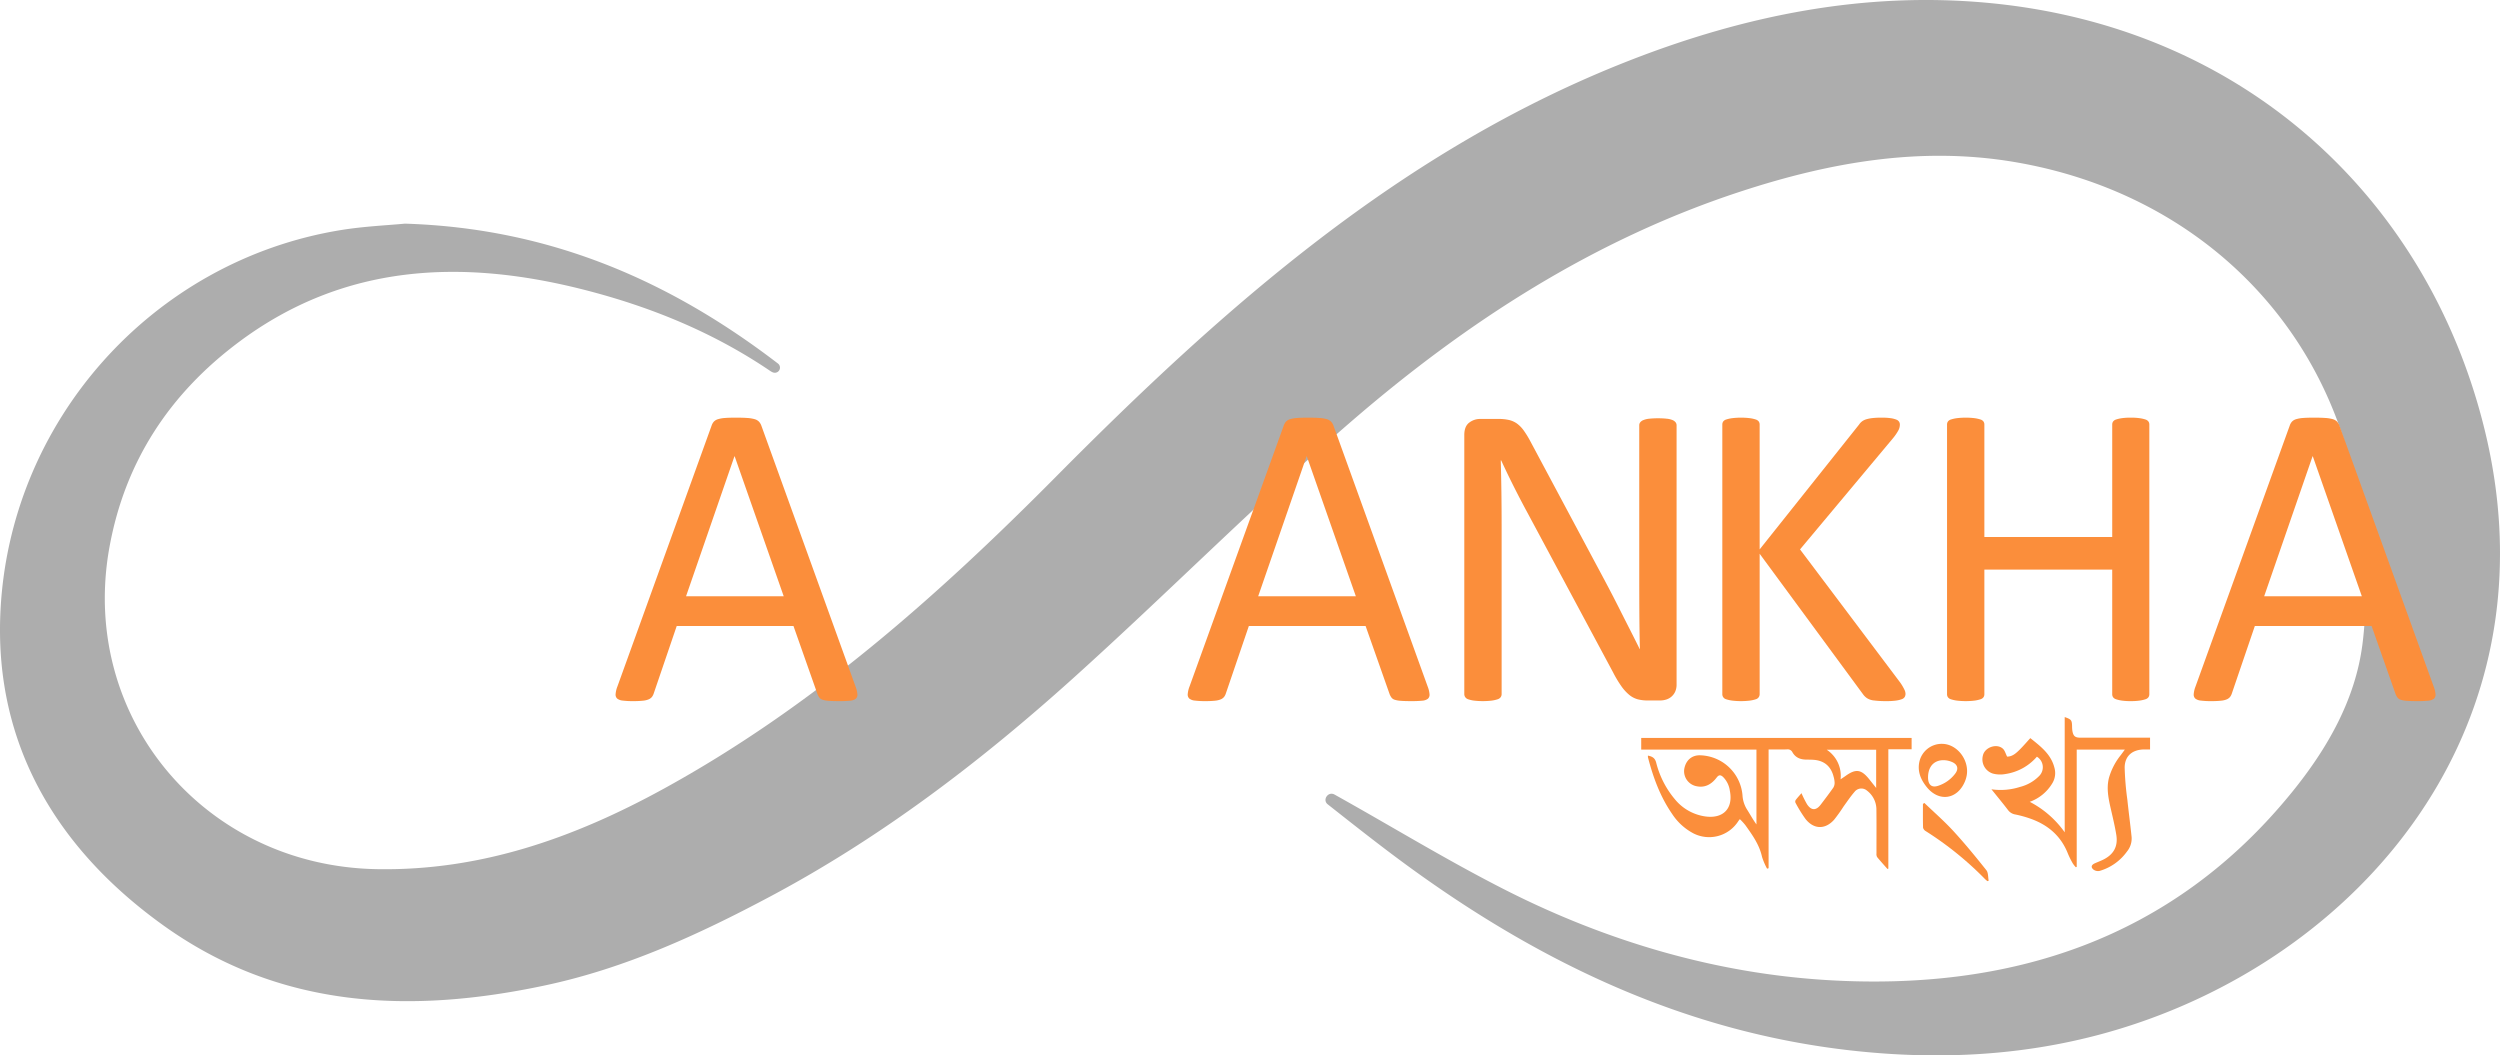 <svg id="aff65b28-ba23-4e6c-8749-df7f37ed81d7" data-name="fe852d1b-3f62-4f08-a35e-10fb9fb2083d" xmlns="http://www.w3.org/2000/svg" viewBox="0 0 1085.898 458.414"><defs><style>.a2e3c151-1b20-46b1-9709-018a254e4ddd{fill:#adadad;}.a20021bc-eafc-4001-a00a-aedfa7660d1b{fill:#fb8e3b;}</style></defs><path class="a2e3c151-1b20-46b1-9709-018a254e4ddd" d="M175.862,97.144c62.884,1.938,115.036,24.719,162.112,60.808l.042.032A2.237,2.237,0,0,1,335.79,161.78a5.679,5.679,0,0,1-1.126-.582c-24.882-16.907-52.388-28.082-81.278-35.419-52.804-13.41-103.865-11.298-149.439,22.641-30.024,22.359-49.616,51.776-56.408,89.263-13.311,73.466,40.95,138.495,116.105,139.843,45.163.811,85.796-13.637,124.399-34.797,64.552-35.384,118.92-83.531,170.542-135.585C531.659,133.46,608.93,64.945,707.696,26.32,758.103,6.606,810.263-3.876,864.277,1.324c112.328,10.814,190.652,86.63,214.864,184.984,29.015,117.863-39.22,211.095-131.822,250.846-45.976,19.736-93.878,24.701-143.434,19.113-71.16-8.024-133.273-37.355-190.477-78.743-12.483-9.032-24.581-18.604-36.685-28.145l-.053-.043c-2.358-1.911.166-5.642,2.874-4.274q.137.069.272.144c24.913,13.878,49.276,28.83,74.703,41.68,43.744,22.106,90.845,35.928,139.289,38.831,79.102,4.741,149.543-17.361,201.698-81.58,15.374-18.931,27.588-40.224,30.661-64.439,2.324-18.316,1.202-37.445-1.02-55.895C1015.73,145.598,957.657,84.175,874.573,70.301c-40.636-6.787-80.002.271-118.589,12.911-63.579,20.828-118.781,56.477-168.86,99.695C545.608,218.736,506.94,257.841,466.168,294.56c-40.31,36.303-83.394,69.156-131.439,94.75-31.088,16.561-63.09,31.272-97.894,38.692-58.701,12.515-115.411,10.189-166.009-26.145C24.978,368.933-2.23,323.834.143,266.758,3.618,183.203,66.158,113.152,148.278,99.901,158.249,98.293,168.411,97.866,175.862,97.144Z"/><path class="a20021bc-eafc-4001-a00a-aedfa7660d1b" d="M371.622,298.223a11.709,11.709,0,0,1,.801,3.347,2.31,2.31,0,0,1-.707,1.933,4.559,4.559,0,0,1-2.499.849,45.782,45.782,0,0,1-4.667.189q-2.923,0-4.667-.141a10.554,10.554,0,0,1-2.64-.472,2.798,2.798,0,0,1-1.32-.895,7.233,7.233,0,0,1-.801-1.414l-10.465-29.699H293.935l-9.994,29.321a4.939,4.939,0,0,1-.754,1.461,3.655,3.655,0,0,1-1.367,1.037,8.39,8.39,0,0,1-2.545.613,39.443,39.443,0,0,1-4.29.189,34.675,34.675,0,0,1-4.479-.236,4.492,4.492,0,0,1-2.451-.895,2.383,2.383,0,0,1-.66-1.933,11.625,11.625,0,0,1,.801-3.347l40.918-113.326a4.912,4.912,0,0,1,.99-1.697,4.096,4.096,0,0,1,1.791-1.037,13.591,13.591,0,0,1,3.017-.519q1.839-.141,4.667-.141,3.016,0,4.997.141a14.874,14.874,0,0,1,3.206.519,4.222,4.222,0,0,1,1.886,1.084,5.08,5.08,0,0,1,1.037,1.744ZM319.108,198.191h-.094l-21.025,60.811h42.426Z"/><path class="a20021bc-eafc-4001-a00a-aedfa7660d1b" d="M620.131,298.223a11.713,11.713,0,0,1,.801,3.347,2.31,2.31,0,0,1-.707,1.933,4.56,4.56,0,0,1-2.499.849,45.782,45.782,0,0,1-4.667.189q-2.923,0-4.667-.141a10.556,10.556,0,0,1-2.64-.472,2.798,2.798,0,0,1-1.32-.895,7.238,7.238,0,0,1-.801-1.414l-10.465-29.699H542.444L532.45,301.24a4.941,4.941,0,0,1-.754,1.461,3.655,3.655,0,0,1-1.367,1.037,8.393,8.393,0,0,1-2.545.613,39.443,39.443,0,0,1-4.29.189,34.675,34.675,0,0,1-4.479-.236,4.492,4.492,0,0,1-2.451-.895,2.383,2.383,0,0,1-.66-1.933,11.628,11.628,0,0,1,.801-3.347l40.918-113.326a4.91,4.91,0,0,1,.99-1.697,4.096,4.096,0,0,1,1.791-1.037,13.591,13.591,0,0,1,3.017-.519q1.838-.141,4.667-.141,3.016,0,4.997.141a14.874,14.874,0,0,1,3.206.519,4.222,4.222,0,0,1,1.886,1.084,5.078,5.078,0,0,1,1.037,1.744ZM567.616,198.191h-.094L546.498,259.002h42.426Z"/><path class="a20021bc-eafc-4001-a00a-aedfa7660d1b" d="M728.238,297.28a7.372,7.372,0,0,1-.634,3.206,6.315,6.315,0,0,1-1.658,2.168,6.405,6.405,0,0,1-2.292,1.225,8.877,8.877,0,0,1-2.534.378h-5.363a16.999,16.999,0,0,1-4.437-.519,9.903,9.903,0,0,1-3.607-1.885,19.032,19.032,0,0,1-3.413-3.724,49.065,49.065,0,0,1-3.621-6.034l-37.217-69.39q-2.919-5.374-5.884-11.267-2.966-5.891-5.518-11.455H651.87q.188,6.788.282,13.859.093,7.071.095,14.047v73.633a2.307,2.307,0,0,1-.398,1.273,2.51,2.51,0,0,1-1.343.943,14.296,14.296,0,0,1-2.487.566,32.871,32.871,0,0,1-7.86,0,12.916,12.916,0,0,1-2.437-.566,2.494,2.494,0,0,1-1.293-.943,2.303,2.303,0,0,1-.398-1.273V188.952q0-3.77,2.14-5.374a7.632,7.632,0,0,1,4.671-1.603h7.98a19.965,19.965,0,0,1,4.718.472,9.85,9.85,0,0,1,3.406,1.556,13.439,13.439,0,0,1,2.92,3.017,40.955,40.955,0,0,1,2.961,4.856l28.611,53.551q2.643,4.903,5.103,9.569,2.459,4.667,4.738,9.193t4.51,8.909q2.232,4.385,4.42,8.816h.095q-.19-7.447-.236-15.509-.047-8.06-.047-15.509V184.709a2.092,2.092,0,0,1,.398-1.226,3.192,3.192,0,0,1,1.343-.99,8.832,8.832,0,0,1,2.488-.613,34.68,34.68,0,0,1,4.029-.189,32.826,32.826,0,0,1,3.78.189,8.296,8.296,0,0,1,2.489.613,3.232,3.232,0,0,1,1.294.99,2.1,2.1,0,0,1,.398,1.226Z"/><path class="a20021bc-eafc-4001-a00a-aedfa7660d1b" d="M827.677,301.334a2.825,2.825,0,0,1-.331,1.367,2.349,2.349,0,0,1-1.272.99,11.581,11.581,0,0,1-2.546.613,29.629,29.629,0,0,1-4.149.236,41.254,41.254,0,0,1-5.374-.283,6.916,6.916,0,0,1-3.111-1.037,7.218,7.218,0,0,1-1.697-1.697l-44.877-61v61a2.265,2.265,0,0,1-1.697,2.216,14.217,14.217,0,0,1-2.498.566,32.196,32.196,0,0,1-7.779,0,14.173,14.173,0,0,1-2.545-.566,2.265,2.265,0,0,1-1.696-2.216V184.426a2.32,2.32,0,0,1,.376-1.32,2.523,2.523,0,0,1,1.32-.895,14.309,14.309,0,0,1,2.545-.566,32.196,32.196,0,0,1,7.779,0,14.35,14.35,0,0,1,2.498.566,2.534,2.534,0,0,1,1.321.895,2.334,2.334,0,0,1,.376,1.32v54.211l43.18-54.211a5.687,5.687,0,0,1,1.321-1.414,5.908,5.908,0,0,1,1.837-.896,15.8,15.8,0,0,1,2.641-.518,34.685,34.685,0,0,1,4.007-.189,26.753,26.753,0,0,1,3.96.236,10.681,10.681,0,0,1,2.404.613,2.458,2.458,0,0,1,1.225.943,2.389,2.389,0,0,1,.331,1.226,5.447,5.447,0,0,1-.613,2.451,22.536,22.536,0,0,1-2.31,3.394l-40.447,48.366,43.558,57.888a21.753,21.753,0,0,1,1.932,3.347A4.454,4.454,0,0,1,827.677,301.334Z"/><path class="a20021bc-eafc-4001-a00a-aedfa7660d1b" d="M933.582,301.522a2.324,2.324,0,0,1-.377,1.32,2.524,2.524,0,0,1-1.319.895,14.245,14.245,0,0,1-2.499.566,26.141,26.141,0,0,1-3.818.236,26.726,26.726,0,0,1-3.96-.236,14.218,14.218,0,0,1-2.452-.566,2.515,2.515,0,0,1-1.32-.895,2.318,2.318,0,0,1-.377-1.32V247.406H861.93v54.117a2.332,2.332,0,0,1-.377,1.32,2.523,2.523,0,0,1-1.32.895,14.225,14.225,0,0,1-2.499.566,32.187,32.187,0,0,1-7.778,0,14.175,14.175,0,0,1-2.545-.566,2.511,2.511,0,0,1-1.32-.895,2.318,2.318,0,0,1-.377-1.32V184.426a2.321,2.321,0,0,1,.377-1.32,2.519,2.519,0,0,1,1.32-.895,14.309,14.309,0,0,1,2.545-.566,32.187,32.187,0,0,1,7.778,0,14.358,14.358,0,0,1,2.499.566,2.532,2.532,0,0,1,1.32.895,2.335,2.335,0,0,1,.377,1.32v48.837h55.531V184.426a2.321,2.321,0,0,1,.377-1.32,2.523,2.523,0,0,1,1.32-.895,14.356,14.356,0,0,1,2.452-.566,26.74,26.74,0,0,1,3.96-.236,26.155,26.155,0,0,1,3.818.236,14.388,14.388,0,0,1,2.499.566,2.532,2.532,0,0,1,1.319.895,2.328,2.328,0,0,1,.377,1.32Z"/><path class="a20021bc-eafc-4001-a00a-aedfa7660d1b" d="M1057.094,298.223a11.726,11.726,0,0,1,.801,3.347,2.31,2.31,0,0,1-.708,1.933,4.555,4.555,0,0,1-2.498.849,45.774,45.774,0,0,1-4.668.189q-2.922,0-4.667-.141a10.554,10.554,0,0,1-2.64-.472,2.8,2.8,0,0,1-1.32-.895,7.305,7.305,0,0,1-.801-1.414l-10.465-29.699H979.405l-9.993,29.321a4.964,4.964,0,0,1-.754,1.461,3.663,3.663,0,0,1-1.367,1.037,8.386,8.386,0,0,1-2.546.613,39.442,39.442,0,0,1-4.29.189,34.66,34.66,0,0,1-4.478-.236,4.496,4.496,0,0,1-2.451-.895,2.382,2.382,0,0,1-.66-1.933,11.613,11.613,0,0,1,.8-3.347l40.919-113.326a4.908,4.908,0,0,1,.989-1.697,4.1,4.1,0,0,1,1.792-1.037,13.579,13.579,0,0,1,3.017-.519q1.839-.141,4.667-.141,3.017,0,4.997.141a14.891,14.891,0,0,1,3.206.519,4.224,4.224,0,0,1,1.885,1.084,5.076,5.076,0,0,1,1.037,1.744Zm-52.514-100.032h-.095L983.46,259.002h42.427Z"/><path class="a20021bc-eafc-4001-a00a-aedfa7660d1b" d="M767.55,377.319a28.436,28.436,0,0,1-2.19-5.113c-1.158-5.319-4.232-9.568-7.285-13.846a27.866,27.866,0,0,0-2.365-2.565c-.315.421-.523.67-.7.94a15.012,15.012,0,0,1-19.584,5.181,24.913,24.913,0,0,1-9.06-8.287c-5.199-7.499-8.292-15.912-10.557-24.673a3.511,3.511,0,0,1-.006-.752c1.818.384,3.019.961,3.565,3.01a39.572,39.572,0,0,0,8.095,15.902,20.832,20.832,0,0,0,13.452,7.539c7.686.984,11.984-3.579,10.461-11.181a10.427,10.427,0,0,0-2.945-5.991c-.965-.875-1.767-1.09-2.767.225-2.182,2.872-5.008,4.61-8.816,3.784a6.657,6.657,0,0,1-5.311-7.235c.603-4.011,3.368-6.391,7.176-6.178a18.966,18.966,0,0,1,18.159,17.426,13.019,13.019,0,0,0,1.999,6.171c1.357,2.115,2.535,4.343,4.058,6.415V325.596h-50.052v-5.072H830.329v4.921h-10.11V377.31l-.371.139c-1.512-1.717-3.063-3.403-4.506-5.177a2.792,2.792,0,0,1-.275-1.61c-.017-6.458.052-12.917-.038-19.374a10.299,10.299,0,0,0-4.087-7.875,3.74,3.74,0,0,0-5.276.375l0,.001q-.044.051-.086.103c-1.737,1.998-3.222,4.217-4.78,6.367a70.216,70.216,0,0,1-4.133,5.792c-3.892,4.355-8.848,4.235-12.457-.358a60.991,60.991,0,0,1-4.354-7.064,1.31,1.31,0,0,1,.139-1.165c.742-.981,1.587-1.885,2.501-2.943a45.874,45.874,0,0,0,2.4,4.81c1.849,2.793,3.935,2.816,5.941.183,1.853-2.433,3.707-4.867,5.464-7.368a3.981,3.981,0,0,0,.581-2.164,10.812,10.812,0,0,0-.452-2.668c-1.141-4.473-4.065-6.932-8.662-7.283-1.072-.082-2.151-.075-3.227-.088-2.547-.032-4.673-.874-5.976-3.191a2.265,2.265,0,0,0-2.337-1.248c-2.599.088-5.203.028-8.022.028v51.581Zm47.377-35.065V325.643h-21.494A13.549,13.549,0,0,1,799.47,338.508c.927-.63,1.585-1.058,2.223-1.514,4.416-3.157,6.764-2.826,10.205,1.454.917,1.141,1.824,2.291,3.029,3.806Z"/><path class="a20021bc-eafc-4001-a00a-aedfa7660d1b" d="M922.934,325.606H902.042V376.535l-.373.17a11.677,11.677,0,0,1-1.291-1.607,35.125,35.125,0,0,1-2.13-4.239c-3.098-7.97-9.015-12.834-16.941-15.485a48.463,48.463,0,0,0-5.889-1.59,4.907,4.907,0,0,1-3.205-1.915c-2.259-2.955-4.634-5.82-7.212-9.032a27.507,27.507,0,0,0,12.381-1.021,17.757,17.757,0,0,0,8.316-4.722,5.366,5.366,0,0,0-.954-8.418,22.372,22.372,0,0,1-13.659,7.525,12.505,12.505,0,0,1-5.471-.195,6.479,6.479,0,0,1-4.322-7.84c.771-3.588,6.084-5.43,8.728-2.911.826.787,1.14,2.112,1.785,3.381,2.276.046,3.945-1.513,5.539-3.098,1.561-1.553,2.992-3.236,4.541-4.928,4.654,3.71,9.036,7.076,10.482,12.898a8.485,8.485,0,0,1-.997,6.831,18.819,18.819,0,0,1-9.732,7.944,42.551,42.551,0,0,1,15.184,13.236v-50.06c2.9,1.026,3.122,1.325,3.204,4.008a13.977,13.977,0,0,0,.138,2.031c.41,2.292,1.199,2.922,3.552,2.922q14.105.001,28.21,0h1.972v5.111c-.857,0-1.688-.006-2.518.001-5.148.041-8.478,2.792-8.513,7.883a126.961,126.961,0,0,0,1.175,13.996c.565,5.394,1.291,10.772,1.842,16.167a8.917,8.917,0,0,1-2.037,6.325,22.223,22.223,0,0,1-11.835,8.374,3.36,3.36,0,0,1-2.6-.494c-1.337-1.027-1.079-2.079.481-2.787,1.235-.561,2.518-1.023,3.729-1.63,4.482-2.248,6.411-5.725,5.618-10.696-.605-3.791-1.524-7.534-2.378-11.281-1.01-4.434-1.964-8.858-.842-13.419a28.05,28.05,0,0,1,5.197-10.026C921.745,327.235,922.264,326.519,922.934,325.606Z"/><path class="a20021bc-eafc-4001-a00a-aedfa7660d1b" d="M843.526,323.09c7.053.048,12.578,8.014,10.423,15.033a14.34,14.34,0,0,1-.513,1.434c-3.318,7.753-11.273,8.881-16.552,2.301-2.565-3.197-4.11-6.778-3.182-10.996A9.956,9.956,0,0,1,843.526,323.09Zm-6.062,14.414c-.041,3.28,1.477,4.739,4.27,3.852a15.181,15.181,0,0,0,7.5-5.284c1.649-2.14,1.067-4.095-1.456-5.134-4.464-1.837-10.169-.521-10.314,6.566Z"/><path class="a20021bc-eafc-4001-a00a-aedfa7660d1b" d="M835.855,348.764c4.229,4.061,8.674,7.924,12.632,12.234,5.005,5.451,9.704,11.194,14.311,16.988.87,1.094.696,3.017,1.003,4.557l-.526.204a13.35,13.35,0,0,1-1.06-.909,142.553,142.553,0,0,0-25.794-20.857,2.387,2.387,0,0,1-1.122-1.474c-.099-3.434-.052-6.872-.052-10.308Z"/></svg>